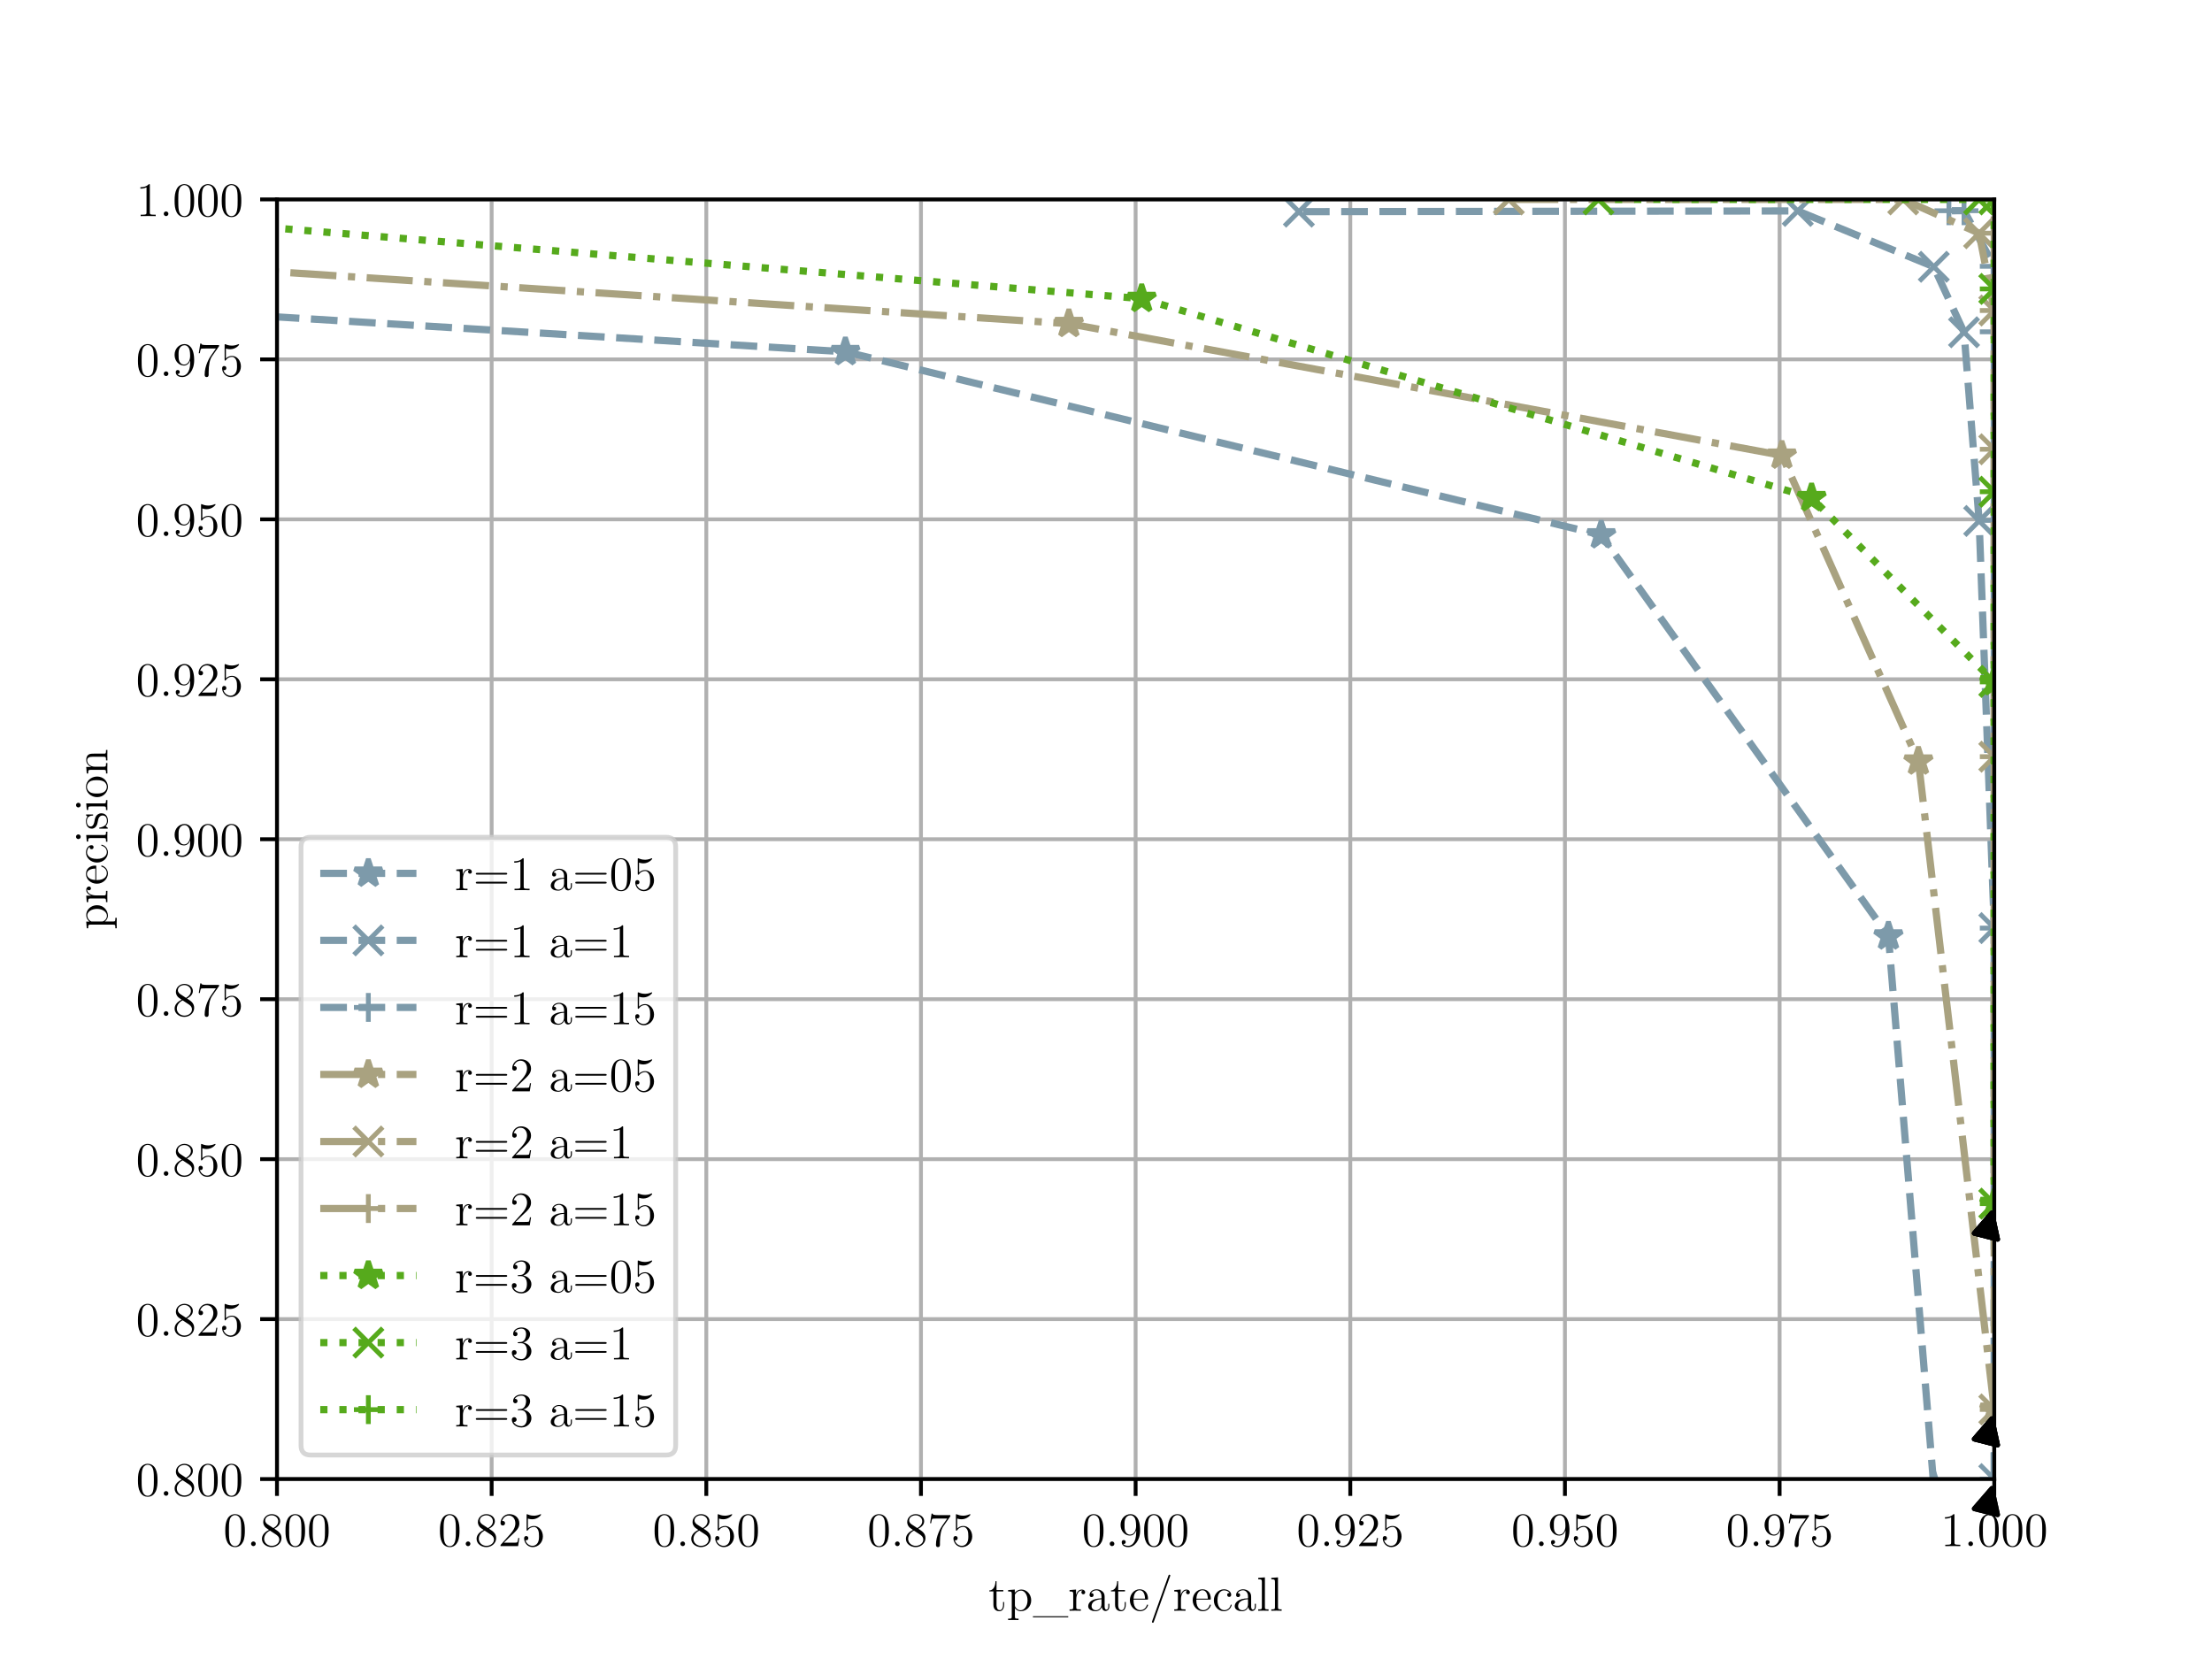 <?xml version="1.0" encoding="utf-8" standalone="no"?>
<!DOCTYPE svg PUBLIC "-//W3C//DTD SVG 1.1//EN"
  "http://www.w3.org/Graphics/SVG/1.1/DTD/svg11.dtd">
<!-- Created with matplotlib (http://matplotlib.org/) -->
<svg height="345pt" version="1.1" viewBox="0 0 460 345" width="460pt" xmlns="http://www.w3.org/2000/svg" xmlns:xlink="http://www.w3.org/1999/xlink">
 <defs>
  <style type="text/css">
*{stroke-linecap:butt;stroke-linejoin:round;}
  </style>
 </defs>
 <g id="figure_1">
  <g id="patch_1">
   <path d="M 0 345.6 
L 460.8 345.6 
L 460.8 0 
L 0 0 
z
" style="fill:#ffffff;"/>
  </g>
  <g id="axes_1">
   <g id="patch_2">
    <path d="M 57.6 307.584 
L 414.72 307.584 
L 414.72 41.472 
L 57.6 41.472 
z
" style="fill:#ffffff;"/>
   </g>
   <g id="matplotlib.axis_1">
    <g id="xtick_1">
     <g id="line2d_1">
      <path clip-path="url(#p159038404e)" d="M 57.6 307.584 
L 57.6 41.472 
" style="fill:none;stroke:#b0b0b0;stroke-linecap:square;stroke-width:0.8;"/>
     </g>
     <g id="line2d_2">
      <defs>
       <path d="M 0 0 
L 0 3.5 
" id="mb05eeef7b9" style="stroke:#000000;stroke-width:0.8;"/>
      </defs>
      <g>
       <use style="stroke:#000000;stroke-width:0.8;" x="57.6" xlink:href="#mb05eeef7b9" y="307.584"/>
      </g>
     </g>
     <g id="text_1">
      <!-- 0.800 -->
      <defs>
       <path d="M 44.797 32 
C 44.797 40.297 44.297 48.406 40.703 56 
C 36.594 64.297 29.406 66.5 24.5 66.5 
C 18.703 66.5 11.594 63.594 7.906 55.297 
C 5.094 49 4.094 42.797 4.094 32 
C 4.094 22.297 4.797 15 8.406 7.906 
C 12.297 0.297 19.203 -2.094 24.406 -2.094 
C 33.094 -2.094 38.094 3.094 41 8.906 
C 44.594 16.406 44.797 26.203 44.797 32 
z
M 37.203 33.203 
C 37.203 26.5 37.203 18.906 36.094 12.797 
C 34.203 1.797 27.906 -0.094 24.406 -0.094 
C 21.203 -0.094 14.703 1.703 12.797 12.594 
C 11.703 18.594 11.703 26.203 11.703 33.203 
C 11.703 41.406 11.703 48.797 13.297 54.703 
C 15 61.406 20.094 64.5 24.406 64.5 
C 28.203 64.5 34 62.203 35.906 53.594 
C 37.203 47.906 37.203 40 37.203 33.203 
z
" id="LMRoman12-Regular-30"/>
       <path d="M 18.406 4.906 
C 18.406 7.594 16.094 9.703 13.594 9.703 
C 10.703 9.703 8.703 7.406 8.703 4.906 
C 8.703 1.906 11.203 0 13.5 0 
C 16.203 0 18.406 2.094 18.406 4.906 
z
" id="LMRoman12-Regular-2e"/>
       <path d="M 44.797 16.594 
C 44.797 26.797 37.594 31.297 29.797 36.094 
C 34.797 38.797 42.094 43.406 42.094 51.797 
C 42.094 60.5 33.703 66.5 24.5 66.5 
C 14.594 66.5 6.797 59.203 6.797 50.094 
C 6.797 46.703 7.797 43.297 10.594 39.906 
C 11.703 38.594 11.797 38.5 18.797 33.594 
C 9.094 29.094 4.094 22.406 4.094 15.094 
C 4.094 4.5 14.203 -2.094 24.406 -2.094 
C 35.5 -2.094 44.797 6.094 44.797 16.594 
z
M 38 51.703 
C 38 45.594 33.594 40.703 27.797 37.5 
L 16.203 45.094 
C 14.906 46 10.906 48.594 10.906 53.5 
C 10.906 60 17.703 64.094 24.406 64.094 
C 31.594 64.094 38 58.906 38 51.703 
z
M 40.203 13.406 
C 40.203 5.797 32.5 0.594 24.5 0.594 
C 16 0.594 8.703 6.797 8.703 15.094 
C 8.703 22.906 14.406 29.203 20.906 32.203 
L 33 24.297 
C 35.594 22.594 40.203 19.5 40.203 13.406 
z
" id="LMRoman12-Regular-38"/>
      </defs>
      <g transform="translate(46.44 321.525)scale(0.1 -0.1)">
       <use xlink:href="#LMRoman12-Regular-30"/>
       <use x="49" xlink:href="#LMRoman12-Regular-2e"/>
       <use x="76.2" xlink:href="#LMRoman12-Regular-38"/>
       <use x="125.2" xlink:href="#LMRoman12-Regular-30"/>
       <use x="174.2" xlink:href="#LMRoman12-Regular-30"/>
      </g>
     </g>
    </g>
    <g id="xtick_2">
     <g id="line2d_3">
      <path clip-path="url(#p159038404e)" d="M 102.24 307.584 
L 102.24 41.472 
" style="fill:none;stroke:#b0b0b0;stroke-linecap:square;stroke-width:0.8;"/>
     </g>
     <g id="line2d_4">
      <g>
       <use style="stroke:#000000;stroke-width:0.8;" x="102.24" xlink:href="#mb05eeef7b9" y="307.584"/>
      </g>
     </g>
     <g id="text_2">
      <!-- 0.825 -->
      <defs>
       <path d="M 44 16.797 
L 41.797 16.797 
C 41.5 15.094 40.703 9.594 39.703 8 
C 39 7.094 33.297 7.094 30.297 7.094 
L 11.797 7.094 
C 14.5 9.406 20.594 15.797 23.203 18.203 
C 38.406 32.203 44 37.406 44 47.297 
C 44 58.797 34.906 66.5 23.297 66.5 
C 11.703 66.5 4.906 56.594 4.906 48 
C 4.906 42.906 9.297 42.906 9.594 42.906 
C 11.703 42.906 14.297 44.406 14.297 47.594 
C 14.297 50.406 12.406 52.297 9.594 52.297 
C 8.703 52.297 8.5 52.297 8.203 52.203 
C 10.094 59 15.5 63.594 22 63.594 
C 30.5 63.594 35.703 56.5 35.703 47.297 
C 35.703 38.797 30.797 31.406 25.094 25 
L 4.906 2.406 
L 4.906 0 
L 41.406 0 
z
" id="LMRoman12-Regular-32"/>
       <path d="M 44 20.094 
C 44 32 36 41.906 25.5 41.906 
C 19.797 41.906 15.406 39.406 12.797 36.594 
L 12.797 57.297 
C 17.094 55.906 20.594 55.797 21.703 55.797 
C 33 55.797 40.203 64.094 40.203 65.5 
C 40.203 65.906 40 66.406 39.406 66.406 
C 39.406 66.406 39 66.406 38.094 66 
C 32.5 63.594 27.703 63.297 25.094 63.297 
C 18.5 63.297 13.797 65.297 11.906 66.094 
C 11.203 66.406 10.906 66.406 10.906 66.406 
C 10.094 66.406 10.094 65.797 10.094 64.203 
L 10.094 34.5 
C 10.094 32.703 10.094 32.094 11.297 32.094 
C 11.797 32.094 11.906 32.203 12.906 33.406 
C 15.703 37.5 20.406 39.906 25.406 39.906 
C 30.703 39.906 33.297 35 34.094 33.297 
C 35.797 29.406 35.906 24.5 35.906 20.703 
C 35.906 16.906 35.906 11.203 33.094 6.703 
C 30.906 3.094 27 0.594 22.594 0.594 
C 16 0.594 9.5 5.094 7.703 12.406 
C 8.203 12.203 8.797 12.094 9.297 12.094 
C 11 12.094 13.703 13.094 13.703 16.5 
C 13.703 19.297 11.797 20.906 9.297 20.906 
C 7.5 20.906 4.906 20 4.906 16.094 
C 4.906 7.594 11.703 -2.094 22.797 -2.094 
C 34.094 -2.094 44 7.406 44 20.094 
z
" id="LMRoman12-Regular-35"/>
      </defs>
      <g transform="translate(91.08 321.525)scale(0.1 -0.1)">
       <use xlink:href="#LMRoman12-Regular-30"/>
       <use x="49" xlink:href="#LMRoman12-Regular-2e"/>
       <use x="76.2" xlink:href="#LMRoman12-Regular-38"/>
       <use x="125.2" xlink:href="#LMRoman12-Regular-32"/>
       <use x="174.2" xlink:href="#LMRoman12-Regular-35"/>
      </g>
     </g>
    </g>
    <g id="xtick_3">
     <g id="line2d_5">
      <path clip-path="url(#p159038404e)" d="M 146.88 307.584 
L 146.88 41.472 
" style="fill:none;stroke:#b0b0b0;stroke-linecap:square;stroke-width:0.8;"/>
     </g>
     <g id="line2d_6">
      <g>
       <use style="stroke:#000000;stroke-width:0.8;" x="146.88" xlink:href="#mb05eeef7b9" y="307.584"/>
      </g>
     </g>
     <g id="text_3">
      <!-- 0.850 -->
      <g transform="translate(135.72 321.525)scale(0.1 -0.1)">
       <use xlink:href="#LMRoman12-Regular-30"/>
       <use x="49" xlink:href="#LMRoman12-Regular-2e"/>
       <use x="76.2" xlink:href="#LMRoman12-Regular-38"/>
       <use x="125.2" xlink:href="#LMRoman12-Regular-35"/>
       <use x="174.2" xlink:href="#LMRoman12-Regular-30"/>
      </g>
     </g>
    </g>
    <g id="xtick_4">
     <g id="line2d_7">
      <path clip-path="url(#p159038404e)" d="M 191.52 307.584 
L 191.52 41.472 
" style="fill:none;stroke:#b0b0b0;stroke-linecap:square;stroke-width:0.8;"/>
     </g>
     <g id="line2d_8">
      <g>
       <use style="stroke:#000000;stroke-width:0.8;" x="191.52" xlink:href="#mb05eeef7b9" y="307.584"/>
      </g>
     </g>
     <g id="text_4">
      <!-- 0.875 -->
      <defs>
       <path d="M 47.5 62.094 
L 47.5 64.406 
L 23.406 64.406 
C 11.297 64.406 11.094 65.703 10.703 67.594 
L 8.5 67.594 
L 5.406 47.594 
L 7.594 47.594 
C 7.906 49.406 8.797 55.594 10.094 56.703 
C 10.906 57.297 18.406 57.297 19.797 57.297 
L 41 57.297 
L 30.406 42.094 
C 27.703 38.203 17.594 21.797 17.594 3 
C 17.594 1.906 17.594 -2.094 21.703 -2.094 
C 25.906 -2.094 25.906 1.797 25.906 3.094 
L 25.906 8.094 
C 25.906 23 28.297 34.594 33 41.297 
z
" id="LMRoman12-Regular-37"/>
      </defs>
      <g transform="translate(180.36 321.525)scale(0.1 -0.1)">
       <use xlink:href="#LMRoman12-Regular-30"/>
       <use x="49" xlink:href="#LMRoman12-Regular-2e"/>
       <use x="76.2" xlink:href="#LMRoman12-Regular-38"/>
       <use x="125.2" xlink:href="#LMRoman12-Regular-37"/>
       <use x="174.2" xlink:href="#LMRoman12-Regular-35"/>
      </g>
     </g>
    </g>
    <g id="xtick_5">
     <g id="line2d_9">
      <path clip-path="url(#p159038404e)" d="M 236.16 307.584 
L 236.16 41.472 
" style="fill:none;stroke:#b0b0b0;stroke-linecap:square;stroke-width:0.8;"/>
     </g>
     <g id="line2d_10">
      <g>
       <use style="stroke:#000000;stroke-width:0.8;" x="236.16" xlink:href="#mb05eeef7b9" y="307.584"/>
      </g>
     </g>
     <g id="text_5">
      <!-- 0.900 -->
      <defs>
       <path d="M 44.797 32.906 
C 44.797 59.797 33.594 66.5 24.797 66.5 
C 13.797 66.5 4.094 57.297 4.094 44.094 
C 4.094 30.906 13.406 21.906 23.406 21.906 
C 30.797 21.906 34.594 27.297 36.594 32.406 
L 36.594 29.094 
C 36.594 5.5 26.094 0.594 20.094 0.594 
C 17.703 0.594 12.406 0.906 9.906 4.406 
L 10.5 4.406 
C 11.203 4.203 14.797 4.797 14.797 8.5 
C 14.797 10.703 13.297 12.594 10.703 12.594 
C 8.094 12.594 6.5 10.906 6.5 8.297 
C 6.5 2.094 11.5 -2.094 20.203 -2.094 
C 32.703 -2.094 44.797 11.203 44.797 32.906 
z
M 36.406 41.906 
C 36.406 33.5 32.594 23.906 23.797 23.906 
C 17.5 23.906 14.797 29 13.906 30.906 
C 12.297 34.703 12.297 39.5 12.297 44 
C 12.297 49.594 12.297 54.406 14.906 58.5 
C 16.703 61.203 19.406 64.094 24.797 64.094 
C 30.5 64.094 33.406 59.094 34.406 56.797 
C 36.406 51.906 36.406 43.406 36.406 41.906 
z
" id="LMRoman12-Regular-39"/>
      </defs>
      <g transform="translate(225 321.525)scale(0.1 -0.1)">
       <use xlink:href="#LMRoman12-Regular-30"/>
       <use x="49" xlink:href="#LMRoman12-Regular-2e"/>
       <use x="76.2" xlink:href="#LMRoman12-Regular-39"/>
       <use x="125.2" xlink:href="#LMRoman12-Regular-30"/>
       <use x="174.2" xlink:href="#LMRoman12-Regular-30"/>
      </g>
     </g>
    </g>
    <g id="xtick_6">
     <g id="line2d_11">
      <path clip-path="url(#p159038404e)" d="M 280.8 307.584 
L 280.8 41.472 
" style="fill:none;stroke:#b0b0b0;stroke-linecap:square;stroke-width:0.8;"/>
     </g>
     <g id="line2d_12">
      <g>
       <use style="stroke:#000000;stroke-width:0.8;" x="280.8" xlink:href="#mb05eeef7b9" y="307.584"/>
      </g>
     </g>
     <g id="text_6">
      <!-- 0.925 -->
      <g transform="translate(269.64 321.525)scale(0.1 -0.1)">
       <use xlink:href="#LMRoman12-Regular-30"/>
       <use x="49" xlink:href="#LMRoman12-Regular-2e"/>
       <use x="76.2" xlink:href="#LMRoman12-Regular-39"/>
       <use x="125.2" xlink:href="#LMRoman12-Regular-32"/>
       <use x="174.2" xlink:href="#LMRoman12-Regular-35"/>
      </g>
     </g>
    </g>
    <g id="xtick_7">
     <g id="line2d_13">
      <path clip-path="url(#p159038404e)" d="M 325.44 307.584 
L 325.44 41.472 
" style="fill:none;stroke:#b0b0b0;stroke-linecap:square;stroke-width:0.8;"/>
     </g>
     <g id="line2d_14">
      <g>
       <use style="stroke:#000000;stroke-width:0.8;" x="325.44" xlink:href="#mb05eeef7b9" y="307.584"/>
      </g>
     </g>
     <g id="text_7">
      <!-- 0.950 -->
      <g transform="translate(314.28 321.525)scale(0.1 -0.1)">
       <use xlink:href="#LMRoman12-Regular-30"/>
       <use x="49" xlink:href="#LMRoman12-Regular-2e"/>
       <use x="76.2" xlink:href="#LMRoman12-Regular-39"/>
       <use x="125.2" xlink:href="#LMRoman12-Regular-35"/>
       <use x="174.2" xlink:href="#LMRoman12-Regular-30"/>
      </g>
     </g>
    </g>
    <g id="xtick_8">
     <g id="line2d_15">
      <path clip-path="url(#p159038404e)" d="M 370.08 307.584 
L 370.08 41.472 
" style="fill:none;stroke:#b0b0b0;stroke-linecap:square;stroke-width:0.8;"/>
     </g>
     <g id="line2d_16">
      <g>
       <use style="stroke:#000000;stroke-width:0.8;" x="370.08" xlink:href="#mb05eeef7b9" y="307.584"/>
      </g>
     </g>
     <g id="text_8">
      <!-- 0.975 -->
      <g transform="translate(358.92 321.525)scale(0.1 -0.1)">
       <use xlink:href="#LMRoman12-Regular-30"/>
       <use x="49" xlink:href="#LMRoman12-Regular-2e"/>
       <use x="76.2" xlink:href="#LMRoman12-Regular-39"/>
       <use x="125.2" xlink:href="#LMRoman12-Regular-37"/>
       <use x="174.2" xlink:href="#LMRoman12-Regular-35"/>
      </g>
     </g>
    </g>
    <g id="xtick_9">
     <g id="line2d_17">
      <path clip-path="url(#p159038404e)" d="M 414.72 307.584 
L 414.72 41.472 
" style="fill:none;stroke:#b0b0b0;stroke-linecap:square;stroke-width:0.8;"/>
     </g>
     <g id="line2d_18">
      <g>
       <use style="stroke:#000000;stroke-width:0.8;" x="414.72" xlink:href="#mb05eeef7b9" y="307.584"/>
      </g>
     </g>
     <g id="text_9">
      <!-- 1.000 -->
      <defs>
       <path d="M 41 0 
L 41 2.906 
L 37.906 2.906 
C 29.094 2.906 28.797 4.094 28.797 7.703 
L 28.797 64.094 
C 28.797 66.406 28.797 66.5 26.797 66.5 
C 24.406 63.797 19.406 60.094 9.094 60.094 
L 9.094 57.203 
C 11.406 57.203 16.406 57.203 21.906 59.797 
L 21.906 7.703 
C 21.906 4.094 21.594 2.906 12.797 2.906 
L 9.703 2.906 
L 9.703 0 
C 12.406 0.203 22.094 0.203 25.406 0.203 
C 28.703 0.203 38.297 0.203 41 0 
z
" id="LMRoman12-Regular-31"/>
      </defs>
      <g transform="translate(403.56 321.525)scale(0.1 -0.1)">
       <use xlink:href="#LMRoman12-Regular-31"/>
       <use x="49" xlink:href="#LMRoman12-Regular-2e"/>
       <use x="76.2" xlink:href="#LMRoman12-Regular-30"/>
       <use x="125.2" xlink:href="#LMRoman12-Regular-30"/>
       <use x="174.2" xlink:href="#LMRoman12-Regular-30"/>
      </g>
     </g>
    </g>
    <g id="text_10">
     <!-- tp_rate/recall -->
     <defs>
      <path d="M 32.594 12.406 
L 32.594 18.094 
L 30.406 18.094 
L 30.406 12.594 
C 30.406 5.406 27.5 1.203 23.594 1.203 
C 16.797 1.203 16.797 10.5 16.797 12.203 
L 16.797 40.203 
L 30.906 40.203 
L 30.906 43.094 
L 16.797 43.094 
L 16.797 61.5 
L 14.594 61.5 
C 14.5 52.094 10.906 42.5 1.797 42.203 
L 1.797 40.203 
L 10.297 40.203 
L 10.297 12.406 
C 10.297 1.297 17.703 -1 23 -1 
C 29.297 -1 32.594 5.203 32.594 12.406 
z
" id="LMRoman12-Regular-74"/>
      <path d="M 50.797 21.594 
C 50.797 34.297 41.406 44.094 30.5 44.094 
C 21.703 44.094 17 37.797 16.703 37.406 
L 16.703 44.094 
L 2.797 43 
L 2.797 40.094 
C 9.797 40.094 10.406 39.406 10.406 35 
L 10.406 -12 
C 10.406 -16.5 9.297 -16.5 2.797 -16.5 
L 2.797 -19.406 
C 5.406 -19.203 10.797 -19.203 13.594 -19.203 
C 16.5 -19.203 21.906 -19.203 24.5 -19.406 
L 24.5 -16.5 
C 18.094 -16.5 16.906 -16.5 16.906 -12 
L 16.906 5.406 
C 18.703 2.906 22.797 -1 29.203 -1 
C 40.703 -1 50.797 8.703 50.797 21.594 
z
M 43.203 21.594 
C 43.203 9.703 36.406 1 28.703 1 
C 25.594 1 22.703 2.297 20.703 4.203 
C 18.406 6.5 16.906 8.5 16.906 11.297 
L 16.906 31.906 
C 16.906 33.797 16.906 33.906 18 35.5 
C 21 40 25.906 41.906 29.703 41.906 
C 37.203 41.906 43.203 32.797 43.203 21.594 
z
" id="LMRoman12-Regular-70"/>
      <path d="M 73.406 -13.594 
L 73.406 -11.406 
L 0 -11.406 
L 0 -13.594 
z
" id="LMRoman12-Regular-5f"/>
      <path d="M 35.297 38.297 
C 35.297 41.297 32.594 44.094 28.297 44.094 
C 19.797 44.094 16.906 34.906 16.297 33 
L 16.203 33 
L 16.203 44.094 
L 2.797 43 
L 2.797 40.094 
C 9.594 40.094 10.406 39.406 10.406 34.5 
L 10.406 7.406 
C 10.406 2.906 9.297 2.906 2.797 2.906 
L 2.797 0 
C 5.594 0.203 11.094 0.203 14.094 0.203 
C 16.797 0.203 23.906 0.203 26.203 0 
L 26.203 2.906 
L 24.203 2.906 
C 16.906 2.906 16.703 4 16.703 7.594 
L 16.703 23.297 
C 16.703 33 20.703 42.094 28.406 42.094 
C 29.203 42.094 29.406 42.094 29.797 42 
C 29 41.594 27.406 41 27.406 38.297 
C 27.406 35.406 29.703 34.297 31.297 34.297 
C 33.297 34.297 35.297 35.594 35.297 38.297 
z
" id="LMRoman12-Regular-72"/>
      <path d="M 47.406 8.906 
L 47.406 14.5 
L 45.203 14.5 
L 45.203 8.906 
C 45.203 3.203 42.797 2.406 41.406 2.406 
C 37.594 2.406 37.594 7.703 37.594 9.203 
L 37.594 26.703 
C 37.594 32.094 37.594 36.094 33.203 40 
C 29.703 43.203 25.203 44.594 20.797 44.594 
C 12.594 44.594 6.297 39.203 6.297 32.703 
C 6.297 29.797 8.203 28.406 10.5 28.406 
C 12.906 28.406 14.594 30.094 14.594 32.5 
C 14.594 36.594 11 36.594 9.5 36.594 
C 11.797 40.797 16.594 42.594 20.594 42.594 
C 25.203 42.594 31.094 38.797 31.094 29.797 
L 31.094 25.797 
C 11 25.5 3.406 17.094 3.406 9.406 
C 3.406 1.5 12.594 -1 18.703 -1 
C 25.297 -1 29.797 3 31.703 7.797 
C 32.094 3.094 35.203 -0.5 39.5 -0.5 
C 41.594 -0.5 47.406 0.906 47.406 8.906 
z
M 31.094 14.094 
C 31.094 4.297 23.797 1 19.5 1 
C 14.594 1 10.5 4.594 10.5 9.406 
C 10.5 22.594 27.5 23.797 31.094 24 
z
" id="LMRoman12-Regular-61"/>
      <path d="M 40.703 11.906 
C 40.703 12.5 40.203 12.906 39.594 12.906 
C 38.797 12.906 38.594 12.406 38.406 11.906 
C 35.797 3.5 29.094 1.203 24.906 1.203 
C 20.703 1.203 10.594 4 10.594 21.297 
L 10.594 23.203 
L 38.297 23.203 
C 40.5 23.203 40.703 23.203 40.703 25.094 
C 40.703 35.203 35.297 44.594 23.203 44.594 
C 11.797 44.594 3 34.297 3 21.906 
C 3 8.703 13.203 -1 24.297 -1 
C 36.203 -1 40.703 9.797 40.703 11.906 
z
M 34.5 25.094 
L 10.703 25.094 
C 11.5 40.797 20.297 42.594 23.094 42.594 
C 33.797 42.594 34.406 28.5 34.5 25.094 
z
" id="LMRoman12-Regular-65"/>
      <path d="M 43.5 73.094 
C 43.5 74.406 42.5 75 41.703 75 
C 40.406 75 40.094 74.094 39.594 72.797 
L 5.906 -21.406 
C 5.406 -22.703 5.406 -23.094 5.406 -23.094 
C 5.406 -24.203 6.203 -25 7.297 -25 
C 8.594 -25 8.906 -24 9.297 -22.906 
L 43 71.406 
C 43.5 72.703 43.5 73.094 43.5 73.094 
z
" id="LMRoman12-Regular-2f"/>
      <path d="M 40.594 11.906 
C 40.594 12.797 39.906 12.797 39.594 12.797 
C 38.703 12.797 38.594 12.5 38.297 11.297 
C 36.094 4.203 30.703 1.203 25.297 1.203 
C 19.203 1.203 11.094 6.5 11.094 21.703 
C 11.094 38.297 19.594 42.406 24.594 42.406 
C 28.406 42.406 33.906 40.906 36.203 37 
C 35 37 31.297 37 31.297 32.906 
C 31.297 30.5 33 28.797 35.406 28.797 
C 37.703 28.797 39.594 30.203 39.594 33.094 
C 39.594 39.797 32.594 44.594 24.5 44.594 
C 12.797 44.594 3.5 34.203 3.5 21.594 
C 3.5 8.797 13.094 -1 24.406 -1 
C 37.594 -1 40.594 11 40.594 11.906 
z
" id="LMRoman12-Regular-63"/>
      <path d="M 24.797 0 
L 24.797 2.906 
C 18.406 2.906 17.203 2.906 17.203 7.406 
L 17.203 69.406 
L 3.297 68.297 
L 3.297 65.406 
C 10.094 65.406 10.906 64.703 10.906 59.797 
L 10.906 7.406 
C 10.906 2.906 9.797 2.906 3.297 2.906 
L 3.297 0 
C 6.094 0.203 11 0.203 14 0.203 
C 17 0.203 22 0.203 24.797 0 
z
" id="LMRoman12-Regular-6c"/>
     </defs>
     <g transform="translate(205.555 334.965)scale(0.1 -0.1)">
      <use xlink:href="#LMRoman12-Regular-74"/>
      <use x="38.1" xlink:href="#LMRoman12-Regular-70"/>
      <use x="92.5" xlink:href="#LMRoman12-Regular-5f"/>
      <use x="165.9" xlink:href="#LMRoman12-Regular-72"/>
      <use x="204" xlink:href="#LMRoman12-Regular-61"/>
      <use x="253" xlink:href="#LMRoman12-Regular-74"/>
      <use x="291.1" xlink:href="#LMRoman12-Regular-65"/>
      <use x="334.6" xlink:href="#LMRoman12-Regular-2f"/>
      <use x="383.6" xlink:href="#LMRoman12-Regular-72"/>
      <use x="421.7" xlink:href="#LMRoman12-Regular-65"/>
      <use x="465.2" xlink:href="#LMRoman12-Regular-63"/>
      <use x="508.7" xlink:href="#LMRoman12-Regular-61"/>
      <use x="557.7" xlink:href="#LMRoman12-Regular-6c"/>
      <use x="584.9" xlink:href="#LMRoman12-Regular-6c"/>
     </g>
    </g>
   </g>
   <g id="matplotlib.axis_2">
    <g id="ytick_1">
     <g id="line2d_19">
      <path clip-path="url(#p159038404e)" d="M 57.6 307.584 
L 414.72 307.584 
" style="fill:none;stroke:#b0b0b0;stroke-linecap:square;stroke-width:0.8;"/>
     </g>
     <g id="line2d_20">
      <defs>
       <path d="M 0 0 
L -3.5 0 
" id="m90311b05df" style="stroke:#000000;stroke-width:0.8;"/>
      </defs>
      <g>
       <use style="stroke:#000000;stroke-width:0.8;" x="57.6" xlink:href="#m90311b05df" y="307.584"/>
      </g>
     </g>
     <g id="text_11">
      <!-- 0.800 -->
      <g transform="translate(28.28 311.054)scale(0.1 -0.1)">
       <use xlink:href="#LMRoman12-Regular-30"/>
       <use x="49" xlink:href="#LMRoman12-Regular-2e"/>
       <use x="76.2" xlink:href="#LMRoman12-Regular-38"/>
       <use x="125.2" xlink:href="#LMRoman12-Regular-30"/>
       <use x="174.2" xlink:href="#LMRoman12-Regular-30"/>
      </g>
     </g>
    </g>
    <g id="ytick_2">
     <g id="line2d_21">
      <path clip-path="url(#p159038404e)" d="M 57.6 274.32 
L 414.72 274.32 
" style="fill:none;stroke:#b0b0b0;stroke-linecap:square;stroke-width:0.8;"/>
     </g>
     <g id="line2d_22">
      <g>
       <use style="stroke:#000000;stroke-width:0.8;" x="57.6" xlink:href="#m90311b05df" y="274.32"/>
      </g>
     </g>
     <g id="text_12">
      <!-- 0.825 -->
      <g transform="translate(28.28 277.79)scale(0.1 -0.1)">
       <use xlink:href="#LMRoman12-Regular-30"/>
       <use x="49" xlink:href="#LMRoman12-Regular-2e"/>
       <use x="76.2" xlink:href="#LMRoman12-Regular-38"/>
       <use x="125.2" xlink:href="#LMRoman12-Regular-32"/>
       <use x="174.2" xlink:href="#LMRoman12-Regular-35"/>
      </g>
     </g>
    </g>
    <g id="ytick_3">
     <g id="line2d_23">
      <path clip-path="url(#p159038404e)" d="M 57.6 241.056 
L 414.72 241.056 
" style="fill:none;stroke:#b0b0b0;stroke-linecap:square;stroke-width:0.8;"/>
     </g>
     <g id="line2d_24">
      <g>
       <use style="stroke:#000000;stroke-width:0.8;" x="57.6" xlink:href="#m90311b05df" y="241.056"/>
      </g>
     </g>
     <g id="text_13">
      <!-- 0.850 -->
      <g transform="translate(28.28 244.526)scale(0.1 -0.1)">
       <use xlink:href="#LMRoman12-Regular-30"/>
       <use x="49" xlink:href="#LMRoman12-Regular-2e"/>
       <use x="76.2" xlink:href="#LMRoman12-Regular-38"/>
       <use x="125.2" xlink:href="#LMRoman12-Regular-35"/>
       <use x="174.2" xlink:href="#LMRoman12-Regular-30"/>
      </g>
     </g>
    </g>
    <g id="ytick_4">
     <g id="line2d_25">
      <path clip-path="url(#p159038404e)" d="M 57.6 207.792 
L 414.72 207.792 
" style="fill:none;stroke:#b0b0b0;stroke-linecap:square;stroke-width:0.8;"/>
     </g>
     <g id="line2d_26">
      <g>
       <use style="stroke:#000000;stroke-width:0.8;" x="57.6" xlink:href="#m90311b05df" y="207.792"/>
      </g>
     </g>
     <g id="text_14">
      <!-- 0.875 -->
      <g transform="translate(28.28 211.262)scale(0.1 -0.1)">
       <use xlink:href="#LMRoman12-Regular-30"/>
       <use x="49" xlink:href="#LMRoman12-Regular-2e"/>
       <use x="76.2" xlink:href="#LMRoman12-Regular-38"/>
       <use x="125.2" xlink:href="#LMRoman12-Regular-37"/>
       <use x="174.2" xlink:href="#LMRoman12-Regular-35"/>
      </g>
     </g>
    </g>
    <g id="ytick_5">
     <g id="line2d_27">
      <path clip-path="url(#p159038404e)" d="M 57.6 174.528 
L 414.72 174.528 
" style="fill:none;stroke:#b0b0b0;stroke-linecap:square;stroke-width:0.8;"/>
     </g>
     <g id="line2d_28">
      <g>
       <use style="stroke:#000000;stroke-width:0.8;" x="57.6" xlink:href="#m90311b05df" y="174.528"/>
      </g>
     </g>
     <g id="text_15">
      <!-- 0.900 -->
      <g transform="translate(28.28 177.998)scale(0.1 -0.1)">
       <use xlink:href="#LMRoman12-Regular-30"/>
       <use x="49" xlink:href="#LMRoman12-Regular-2e"/>
       <use x="76.2" xlink:href="#LMRoman12-Regular-39"/>
       <use x="125.2" xlink:href="#LMRoman12-Regular-30"/>
       <use x="174.2" xlink:href="#LMRoman12-Regular-30"/>
      </g>
     </g>
    </g>
    <g id="ytick_6">
     <g id="line2d_29">
      <path clip-path="url(#p159038404e)" d="M 57.6 141.264 
L 414.72 141.264 
" style="fill:none;stroke:#b0b0b0;stroke-linecap:square;stroke-width:0.8;"/>
     </g>
     <g id="line2d_30">
      <g>
       <use style="stroke:#000000;stroke-width:0.8;" x="57.6" xlink:href="#m90311b05df" y="141.264"/>
      </g>
     </g>
     <g id="text_16">
      <!-- 0.925 -->
      <g transform="translate(28.28 144.734)scale(0.1 -0.1)">
       <use xlink:href="#LMRoman12-Regular-30"/>
       <use x="49" xlink:href="#LMRoman12-Regular-2e"/>
       <use x="76.2" xlink:href="#LMRoman12-Regular-39"/>
       <use x="125.2" xlink:href="#LMRoman12-Regular-32"/>
       <use x="174.2" xlink:href="#LMRoman12-Regular-35"/>
      </g>
     </g>
    </g>
    <g id="ytick_7">
     <g id="line2d_31">
      <path clip-path="url(#p159038404e)" d="M 57.6 108 
L 414.72 108 
" style="fill:none;stroke:#b0b0b0;stroke-linecap:square;stroke-width:0.8;"/>
     </g>
     <g id="line2d_32">
      <g>
       <use style="stroke:#000000;stroke-width:0.8;" x="57.6" xlink:href="#m90311b05df" y="108"/>
      </g>
     </g>
     <g id="text_17">
      <!-- 0.950 -->
      <g transform="translate(28.28 111.47)scale(0.1 -0.1)">
       <use xlink:href="#LMRoman12-Regular-30"/>
       <use x="49" xlink:href="#LMRoman12-Regular-2e"/>
       <use x="76.2" xlink:href="#LMRoman12-Regular-39"/>
       <use x="125.2" xlink:href="#LMRoman12-Regular-35"/>
       <use x="174.2" xlink:href="#LMRoman12-Regular-30"/>
      </g>
     </g>
    </g>
    <g id="ytick_8">
     <g id="line2d_33">
      <path clip-path="url(#p159038404e)" d="M 57.6 74.736 
L 414.72 74.736 
" style="fill:none;stroke:#b0b0b0;stroke-linecap:square;stroke-width:0.8;"/>
     </g>
     <g id="line2d_34">
      <g>
       <use style="stroke:#000000;stroke-width:0.8;" x="57.6" xlink:href="#m90311b05df" y="74.736"/>
      </g>
     </g>
     <g id="text_18">
      <!-- 0.975 -->
      <g transform="translate(28.28 78.206)scale(0.1 -0.1)">
       <use xlink:href="#LMRoman12-Regular-30"/>
       <use x="49" xlink:href="#LMRoman12-Regular-2e"/>
       <use x="76.2" xlink:href="#LMRoman12-Regular-39"/>
       <use x="125.2" xlink:href="#LMRoman12-Regular-37"/>
       <use x="174.2" xlink:href="#LMRoman12-Regular-35"/>
      </g>
     </g>
    </g>
    <g id="ytick_9">
     <g id="line2d_35">
      <path clip-path="url(#p159038404e)" d="M 57.6 41.472 
L 414.72 41.472 
" style="fill:none;stroke:#b0b0b0;stroke-linecap:square;stroke-width:0.8;"/>
     </g>
     <g id="line2d_36">
      <g>
       <use style="stroke:#000000;stroke-width:0.8;" x="57.6" xlink:href="#m90311b05df" y="41.472"/>
      </g>
     </g>
     <g id="text_19">
      <!-- 1.000 -->
      <g transform="translate(28.28 44.942)scale(0.1 -0.1)">
       <use xlink:href="#LMRoman12-Regular-31"/>
       <use x="49" xlink:href="#LMRoman12-Regular-2e"/>
       <use x="76.2" xlink:href="#LMRoman12-Regular-30"/>
       <use x="125.2" xlink:href="#LMRoman12-Regular-30"/>
       <use x="174.2" xlink:href="#LMRoman12-Regular-30"/>
      </g>
     </g>
    </g>
    <g id="text_20">
     <!-- precision -->
     <defs>
      <path d="M 24.094 0 
L 24.094 2.906 
C 17.594 2.906 17.203 3.406 17.203 7.297 
L 17.203 44.094 
L 3.594 43 
L 3.594 40.094 
C 10 40.094 10.906 39.5 10.906 34.594 
L 10.906 7.406 
C 10.906 2.906 9.797 2.906 3.297 2.906 
L 3.297 0 
C 6.094 0.203 10.906 0.203 13.797 0.203 
C 14.906 0.203 20.703 0.203 24.094 0 
z
M 18.5 60.406 
C 18.5 63.406 16.094 65.297 13.703 65.297 
C 10.906 65.297 8.797 63.094 8.797 60.406 
C 8.797 57.797 11 55.594 13.594 55.594 
C 16.594 55.594 18.5 58 18.5 60.406 
z
" id="LMRoman12-Regular-69"/>
      <path d="M 35.203 12.703 
C 35.203 18.094 31.906 21.297 31 22.203 
C 27.406 25.297 24.703 25.906 18.094 27.094 
C 15.094 27.703 7.797 29.094 7.797 35.094 
C 7.797 38.203 9.906 42.797 18.906 42.797 
C 29.797 42.797 30.406 33.5 30.594 30.406 
C 30.703 29.594 31.406 29.594 31.703 29.594 
C 32.797 29.594 32.797 30.094 32.797 31.906 
L 32.797 42.297 
C 32.797 44.094 32.797 44.594 31.797 44.594 
C 31 44.594 29.094 42.406 28.406 41.5 
C 25.297 44 22.203 44.594 19 44.594 
C 6.906 44.594 3.297 38 3.297 32.5 
C 3.297 31.406 3.297 27.906 7.094 24.406 
C 10.297 21.594 13.703 20.906 18.297 20 
C 23.797 18.906 25.094 18.594 27.594 16.594 
C 29.406 15.094 30.703 12.906 30.703 10.094 
C 30.703 5.797 28.203 1 19.406 1 
C 12.797 1 8 4.797 5.797 14.797 
C 5.406 16.594 5.297 16.797 5.297 16.797 
C 5.094 17.203 4.703 17.203 4.406 17.203 
C 3.297 17.203 3.297 16.703 3.297 14.906 
L 3.297 1.297 
C 3.297 -0.5 3.297 -1 4.297 -1 
C 4.797 -1 4.906 -0.906 6.594 1.203 
C 7.094 1.906 7.094 2.094 8.594 3.703 
C 12.406 -1 17.797 -1 19.5 -1 
C 30 -1 35.203 4.797 35.203 12.703 
z
" id="LMRoman12-Regular-73"/>
      <path d="M 45.906 21.406 
C 45.906 34.297 36.094 44.594 24.5 44.594 
C 12.5 44.594 3 34 3 21.406 
C 3 8.594 13 -1 24.406 -1 
C 36.203 -1 45.906 8.797 45.906 21.406 
z
M 38.297 22.297 
C 38.297 18.797 38.297 12.594 35.703 7.906 
C 32.906 3.094 28.297 1.203 24.5 1.203 
C 20.797 1.203 16.297 2.797 13.406 7.703 
C 10.703 12.203 10.594 18.094 10.594 22.297 
C 10.594 26.094 10.594 32.203 13.703 36.703 
C 16.5 41 20.906 42.594 24.406 42.594 
C 28.297 42.594 32.5 40.797 35.203 36.906 
C 38.297 32.297 38.297 26 38.297 22.297 
z
" id="LMRoman12-Regular-6f"/>
      <path d="M 52.094 0 
L 52.094 2.906 
C 47.094 2.906 44.594 2.906 44.5 5.906 
L 44.5 24.297 
C 44.5 33.594 44.5 36.406 42.203 39.594 
C 39.297 43.5 34.594 44.094 31.203 44.094 
C 21.5 44.094 17.703 35.797 16.906 33.797 
L 16.797 33.797 
L 16.797 44.094 
L 3.203 43 
L 3.203 40.094 
C 10 40.094 10.797 39.406 10.797 34.5 
L 10.797 7.406 
C 10.797 2.906 9.703 2.906 3.203 2.906 
L 3.203 0 
C 5.797 0.203 11.203 0.203 14 0.203 
C 16.906 0.203 22.297 0.203 24.906 0 
L 24.906 2.906 
C 18.5 2.906 17.297 2.906 17.297 7.406 
L 17.297 26 
C 17.297 36.5 24.203 42.094 30.406 42.094 
C 36.594 42.094 38 37 38 30.906 
L 38 7.406 
C 38 2.906 36.906 2.906 30.406 2.906 
L 30.406 0 
C 33 0.203 38.406 0.203 41.203 0.203 
C 44.094 0.203 49.5 0.203 52.094 0 
z
" id="LMRoman12-Regular-6e"/>
     </defs>
     <g transform="translate(22.339 193.323)rotate(-90)scale(0.1 -0.1)">
      <use xlink:href="#LMRoman12-Regular-70"/>
      <use x="54.4" xlink:href="#LMRoman12-Regular-72"/>
      <use x="92.5" xlink:href="#LMRoman12-Regular-65"/>
      <use x="136" xlink:href="#LMRoman12-Regular-63"/>
      <use x="179.5" xlink:href="#LMRoman12-Regular-69"/>
      <use x="206.7" xlink:href="#LMRoman12-Regular-73"/>
      <use x="245.3" xlink:href="#LMRoman12-Regular-69"/>
      <use x="272.5" xlink:href="#LMRoman12-Regular-6f"/>
      <use x="321.5" xlink:href="#LMRoman12-Regular-6e"/>
     </g>
    </g>
   </g>
   <g id="line2d_37">
    <path clip-path="url(#p159038404e)" d="M 402.145 309.092 
L 392.714 194.675 
L 332.985 111.257 
L 175.802 73.152 
L -1 62.306 
" style="fill:none;stroke:#7d9aaa;stroke-dasharray:5.55,2.4;stroke-dashoffset:0;stroke-width:1.5;"/>
    <defs>
     <path d="M 0 -3 
L -0.674 -0.927 
L -2.853 -0.927 
L -1.09 0.354 
L -1.763 2.427 
L -0 1.146 
L 1.763 2.427 
L 1.09 0.354 
L 2.853 -0.927 
L 0.674 -0.927 
z
" id="m452a9f413e" style="stroke:#7d9aaa;stroke-linejoin:bevel;"/>
    </defs>
    <g clip-path="url(#p159038404e)">
     <use style="fill:#7d9aaa;stroke:#7d9aaa;stroke-linejoin:bevel;" x="402.145" xlink:href="#m452a9f413e" y="309.092"/>
     <use style="fill:#7d9aaa;stroke:#7d9aaa;stroke-linejoin:bevel;" x="392.714" xlink:href="#m452a9f413e" y="194.675"/>
     <use style="fill:#7d9aaa;stroke:#7d9aaa;stroke-linejoin:bevel;" x="332.985" xlink:href="#m452a9f413e" y="111.257"/>
     <use style="fill:#7d9aaa;stroke:#7d9aaa;stroke-linejoin:bevel;" x="175.802" xlink:href="#m452a9f413e" y="73.152"/>
     <use style="fill:#7d9aaa;stroke:#7d9aaa;stroke-linejoin:bevel;" x="-1" xlink:href="#m452a9f413e" y="62.306"/>
    </g>
   </g>
   <g id="line2d_38">
    <path clip-path="url(#p159038404e)" d="M 414.72 307.584 
L 414.72 193.002 
L 411.576 108.334 
L 408.433 69.096 
L 402.145 55.478 
L 373.852 43.865 
L 270.112 44.016 
" style="fill:none;stroke:#7d9aaa;stroke-dasharray:5.55,2.4;stroke-dashoffset:0;stroke-width:1.5;"/>
    <defs>
     <path d="M -3 3 
L 3 -3 
M -3 -3 
L 3 3 
" id="ma51f70a288" style="stroke:#7d9aaa;"/>
    </defs>
    <g clip-path="url(#p159038404e)">
     <use style="fill:#7d9aaa;stroke:#7d9aaa;" x="414.72" xlink:href="#ma51f70a288" y="307.584"/>
     <use style="fill:#7d9aaa;stroke:#7d9aaa;" x="414.72" xlink:href="#ma51f70a288" y="193.002"/>
     <use style="fill:#7d9aaa;stroke:#7d9aaa;" x="411.576" xlink:href="#ma51f70a288" y="108.334"/>
     <use style="fill:#7d9aaa;stroke:#7d9aaa;" x="408.433" xlink:href="#ma51f70a288" y="69.096"/>
     <use style="fill:#7d9aaa;stroke:#7d9aaa;" x="402.145" xlink:href="#ma51f70a288" y="55.478"/>
     <use style="fill:#7d9aaa;stroke:#7d9aaa;" x="373.852" xlink:href="#ma51f70a288" y="43.865"/>
     <use style="fill:#7d9aaa;stroke:#7d9aaa;" x="270.112" xlink:href="#ma51f70a288" y="44.016"/>
    </g>
   </g>
   <g id="line2d_39">
    <path clip-path="url(#p159038404e)" d="M 414.72 307.584 
L 414.72 193.002 
L 414.72 108.223 
L 414.72 69.001 
L 414.72 55.38 
L 408.433 43.819 
L 405.289 43.823 
" style="fill:none;stroke:#7d9aaa;stroke-dasharray:5.55,2.4;stroke-dashoffset:0;stroke-width:1.5;"/>
    <defs>
     <path d="M -3 0 
L 3 0 
M 0 3 
L 0 -3 
" id="m8dd1ca0671" style="stroke:#7d9aaa;"/>
    </defs>
    <g clip-path="url(#p159038404e)">
     <use style="fill:#7d9aaa;stroke:#7d9aaa;" x="414.72" xlink:href="#m8dd1ca0671" y="307.584"/>
     <use style="fill:#7d9aaa;stroke:#7d9aaa;" x="414.72" xlink:href="#m8dd1ca0671" y="193.002"/>
     <use style="fill:#7d9aaa;stroke:#7d9aaa;" x="414.72" xlink:href="#m8dd1ca0671" y="108.223"/>
     <use style="fill:#7d9aaa;stroke:#7d9aaa;" x="414.72" xlink:href="#m8dd1ca0671" y="69.001"/>
     <use style="fill:#7d9aaa;stroke:#7d9aaa;" x="414.72" xlink:href="#m8dd1ca0671" y="55.38"/>
     <use style="fill:#7d9aaa;stroke:#7d9aaa;" x="408.433" xlink:href="#m8dd1ca0671" y="43.819"/>
     <use style="fill:#7d9aaa;stroke:#7d9aaa;" x="405.289" xlink:href="#m8dd1ca0671" y="43.823"/>
    </g>
   </g>
   <g id="line2d_40">
    <path clip-path="url(#p159038404e)" d="M 414.72 293.097 
L 398.946 158.302 
L 370.553 94.694 
L 222.279 67.308 
L -1 52.702 
" style="fill:none;stroke:#a9a280;stroke-dasharray:9.6,2.4,1.5,2.4;stroke-dashoffset:0;stroke-width:1.5;"/>
    <defs>
     <path d="M 0 -3 
L -0.674 -0.927 
L -2.853 -0.927 
L -1.09 0.354 
L -1.763 2.427 
L -0 1.146 
L 1.763 2.427 
L 1.09 0.354 
L 2.853 -0.927 
L 0.674 -0.927 
z
" id="me90fa2472c" style="stroke:#a9a280;stroke-linejoin:bevel;"/>
    </defs>
    <g clip-path="url(#p159038404e)">
     <use style="fill:#a9a280;stroke:#a9a280;stroke-linejoin:bevel;" x="414.72" xlink:href="#me90fa2472c" y="293.097"/>
     <use style="fill:#a9a280;stroke:#a9a280;stroke-linejoin:bevel;" x="398.946" xlink:href="#me90fa2472c" y="158.302"/>
     <use style="fill:#a9a280;stroke:#a9a280;stroke-linejoin:bevel;" x="370.553" xlink:href="#me90fa2472c" y="94.694"/>
     <use style="fill:#a9a280;stroke:#a9a280;stroke-linejoin:bevel;" x="222.279" xlink:href="#me90fa2472c" y="67.308"/>
     <use style="fill:#a9a280;stroke:#a9a280;stroke-linejoin:bevel;" x="-1" xlink:href="#me90fa2472c" y="52.702"/>
    </g>
   </g>
   <g id="line2d_41">
    <path clip-path="url(#p159038404e)" d="M 414.72 293.097 
L 414.72 157.359 
L 414.72 93.429 
L 414.72 64.572 
L 411.565 48.5 
L 395.791 41.472 
L 313.767 41.472 
" style="fill:none;stroke:#a9a280;stroke-dasharray:9.6,2.4,1.5,2.4;stroke-dashoffset:0;stroke-width:1.5;"/>
    <defs>
     <path d="M -3 3 
L 3 -3 
M -3 -3 
L 3 3 
" id="m31723ccf1a" style="stroke:#a9a280;"/>
    </defs>
    <g clip-path="url(#p159038404e)">
     <use style="fill:#a9a280;stroke:#a9a280;" x="414.72" xlink:href="#m31723ccf1a" y="293.097"/>
     <use style="fill:#a9a280;stroke:#a9a280;" x="414.72" xlink:href="#m31723ccf1a" y="157.359"/>
     <use style="fill:#a9a280;stroke:#a9a280;" x="414.72" xlink:href="#m31723ccf1a" y="93.429"/>
     <use style="fill:#a9a280;stroke:#a9a280;" x="414.72" xlink:href="#m31723ccf1a" y="64.572"/>
     <use style="fill:#a9a280;stroke:#a9a280;" x="411.565" xlink:href="#m31723ccf1a" y="48.5"/>
     <use style="fill:#a9a280;stroke:#a9a280;" x="395.791" xlink:href="#m31723ccf1a" y="41.472"/>
     <use style="fill:#a9a280;stroke:#a9a280;" x="313.767" xlink:href="#m31723ccf1a" y="41.472"/>
    </g>
   </g>
   <g id="line2d_42">
    <path clip-path="url(#p159038404e)" d="M 414.72 293.097 
L 414.72 157.359 
L 414.72 93.429 
L 414.72 64.572 
L 414.72 48.487 
L 414.72 41.472 
L 414.72 41.472 
" style="fill:none;stroke:#a9a280;stroke-dasharray:9.6,2.4,1.5,2.4;stroke-dashoffset:0;stroke-width:1.5;"/>
    <defs>
     <path d="M -3 0 
L 3 0 
M 0 3 
L 0 -3 
" id="me111d3e50c" style="stroke:#a9a280;"/>
    </defs>
    <g clip-path="url(#p159038404e)">
     <use style="fill:#a9a280;stroke:#a9a280;" x="414.72" xlink:href="#me111d3e50c" y="293.097"/>
     <use style="fill:#a9a280;stroke:#a9a280;" x="414.72" xlink:href="#me111d3e50c" y="157.359"/>
     <use style="fill:#a9a280;stroke:#a9a280;" x="414.72" xlink:href="#me111d3e50c" y="93.429"/>
     <use style="fill:#a9a280;stroke:#a9a280;" x="414.72" xlink:href="#me111d3e50c" y="64.572"/>
     <use style="fill:#a9a280;stroke:#a9a280;" x="414.72" xlink:href="#me111d3e50c" y="48.487"/>
     <use style="fill:#a9a280;stroke:#a9a280;" x="414.72" xlink:href="#me111d3e50c" y="41.472"/>
     <use style="fill:#a9a280;stroke:#a9a280;" x="414.72" xlink:href="#me111d3e50c" y="41.472"/>
    </g>
   </g>
   <g id="line2d_43">
    <path clip-path="url(#p159038404e)" d="M 414.72 250.304 
L 414.72 141.809 
L 376.729 103.519 
L 237.426 62.101 
L -1 42.682 
" style="fill:none;stroke:#56aa1c;stroke-dasharray:1.5,2.475;stroke-dashoffset:0;stroke-width:1.5;"/>
    <defs>
     <path d="M 0 -3 
L -0.674 -0.927 
L -2.853 -0.927 
L -1.09 0.354 
L -1.763 2.427 
L -0 1.146 
L 1.763 2.427 
L 1.09 0.354 
L 2.853 -0.927 
L 0.674 -0.927 
z
" id="m0449261a2b" style="stroke:#56aa1c;stroke-linejoin:bevel;"/>
    </defs>
    <g clip-path="url(#p159038404e)">
     <use style="fill:#56aa1c;stroke:#56aa1c;stroke-linejoin:bevel;" x="414.72" xlink:href="#m0449261a2b" y="250.304"/>
     <use style="fill:#56aa1c;stroke:#56aa1c;stroke-linejoin:bevel;" x="414.72" xlink:href="#m0449261a2b" y="141.809"/>
     <use style="fill:#56aa1c;stroke:#56aa1c;stroke-linejoin:bevel;" x="376.729" xlink:href="#m0449261a2b" y="103.519"/>
     <use style="fill:#56aa1c;stroke:#56aa1c;stroke-linejoin:bevel;" x="237.426" xlink:href="#m0449261a2b" y="62.101"/>
     <use style="fill:#56aa1c;stroke:#56aa1c;stroke-linejoin:bevel;" x="-1" xlink:href="#m0449261a2b" y="42.682"/>
    </g>
   </g>
   <g id="line2d_44">
    <path clip-path="url(#p159038404e)" d="M 414.72 250.304 
L 414.72 141.809 
L 414.72 102.259 
L 414.72 60.081 
L 414.72 41.472 
L 411.554 41.472 
L 332.405 41.472 
" style="fill:none;stroke:#56aa1c;stroke-dasharray:1.5,2.475;stroke-dashoffset:0;stroke-width:1.5;"/>
    <defs>
     <path d="M -3 3 
L 3 -3 
M -3 -3 
L 3 3 
" id="m343014ec50" style="stroke:#56aa1c;"/>
    </defs>
    <g clip-path="url(#p159038404e)">
     <use style="fill:#56aa1c;stroke:#56aa1c;" x="414.72" xlink:href="#m343014ec50" y="250.304"/>
     <use style="fill:#56aa1c;stroke:#56aa1c;" x="414.72" xlink:href="#m343014ec50" y="141.809"/>
     <use style="fill:#56aa1c;stroke:#56aa1c;" x="414.72" xlink:href="#m343014ec50" y="102.259"/>
     <use style="fill:#56aa1c;stroke:#56aa1c;" x="414.72" xlink:href="#m343014ec50" y="60.081"/>
     <use style="fill:#56aa1c;stroke:#56aa1c;" x="414.72" xlink:href="#m343014ec50" y="41.472"/>
     <use style="fill:#56aa1c;stroke:#56aa1c;" x="411.554" xlink:href="#m343014ec50" y="41.472"/>
     <use style="fill:#56aa1c;stroke:#56aa1c;" x="332.405" xlink:href="#m343014ec50" y="41.472"/>
    </g>
   </g>
   <g id="line2d_45">
    <path clip-path="url(#p159038404e)" d="M 414.72 250.304 
L 414.72 141.809 
L 414.72 102.259 
L 414.72 60.081 
L 414.72 41.472 
L 414.72 41.472 
L 414.72 41.472 
" style="fill:none;stroke:#56aa1c;stroke-dasharray:1.5,2.475;stroke-dashoffset:0;stroke-width:1.5;"/>
    <defs>
     <path d="M -3 0 
L 3 0 
M 0 3 
L 0 -3 
" id="m6b20b2f7fa" style="stroke:#56aa1c;"/>
    </defs>
    <g clip-path="url(#p159038404e)">
     <use style="fill:#56aa1c;stroke:#56aa1c;" x="414.72" xlink:href="#m6b20b2f7fa" y="250.304"/>
     <use style="fill:#56aa1c;stroke:#56aa1c;" x="414.72" xlink:href="#m6b20b2f7fa" y="141.809"/>
     <use style="fill:#56aa1c;stroke:#56aa1c;" x="414.72" xlink:href="#m6b20b2f7fa" y="102.259"/>
     <use style="fill:#56aa1c;stroke:#56aa1c;" x="414.72" xlink:href="#m6b20b2f7fa" y="60.081"/>
     <use style="fill:#56aa1c;stroke:#56aa1c;" x="414.72" xlink:href="#m6b20b2f7fa" y="41.472"/>
     <use style="fill:#56aa1c;stroke:#56aa1c;" x="414.72" xlink:href="#m6b20b2f7fa" y="41.472"/>
     <use style="fill:#56aa1c;stroke:#56aa1c;" x="414.72" xlink:href="#m6b20b2f7fa" y="41.472"/>
    </g>
   </g>
   <g id="patch_3">
    <path d="M 57.6 307.584 
L 57.6 41.472 
" style="fill:none;stroke:#000000;stroke-linecap:square;stroke-linejoin:miter;stroke-width:0.8;"/>
   </g>
   <g id="patch_4">
    <path d="M 414.72 307.584 
L 414.72 41.472 
" style="fill:none;stroke:#000000;stroke-linecap:square;stroke-linejoin:miter;stroke-width:0.8;"/>
   </g>
   <g id="patch_5">
    <path d="M 57.6 307.584 
L 414.72 307.584 
" style="fill:none;stroke:#000000;stroke-linecap:square;stroke-linejoin:miter;stroke-width:0.8;"/>
   </g>
   <g id="patch_6">
    <path d="M 57.6 41.472 
L 414.72 41.472 
" style="fill:none;stroke:#000000;stroke-linecap:square;stroke-linejoin:miter;stroke-width:0.8;"/>
   </g>
   <g id="patch_7">
    <path d="M 410.565 313.749 
Q 412.395 311.636 414.225 309.523 
Q 414.817 312.254 415.41 314.986 
z
" style="stroke:#000000;stroke-linecap:round;"/>
   </g>
   <g id="text_21">
    <!--   -->
    <defs>
     <path id="LMRoman12-Regular-20"/>
    </defs>
    <g transform="translate(414.72 307.584)scale(0.1 -0.1)">
     <use xlink:href="#LMRoman12-Regular-20"/>
    </g>
   </g>
   <g id="patch_8">
    <path d="M 410.565 313.749 
Q 412.395 311.636 414.225 309.523 
Q 414.817 312.254 415.41 314.986 
z
" style="stroke:#000000;stroke-linecap:round;"/>
   </g>
   <g id="text_22">
    <!--   -->
    <g transform="translate(414.72 307.584)scale(0.1 -0.1)">
     <use xlink:href="#LMRoman12-Regular-20"/>
    </g>
   </g>
   <g id="patch_9">
    <path d="M 410.565 299.261 
Q 412.395 297.148 414.225 295.035 
Q 414.817 297.767 415.41 300.498 
z
" style="stroke:#000000;stroke-linecap:round;"/>
   </g>
   <g id="text_23">
    <!--   -->
    <g transform="translate(414.72 293.097)scale(0.1 -0.1)">
     <use xlink:href="#LMRoman12-Regular-20"/>
    </g>
   </g>
   <g id="patch_10">
    <path d="M 410.565 299.261 
Q 412.395 297.148 414.225 295.035 
Q 414.817 297.767 415.41 300.498 
z
" style="stroke:#000000;stroke-linecap:round;"/>
   </g>
   <g id="text_24">
    <!--   -->
    <g transform="translate(414.72 293.097)scale(0.1 -0.1)">
     <use xlink:href="#LMRoman12-Regular-20"/>
    </g>
   </g>
   <g id="patch_11">
    <path d="M 410.565 299.261 
Q 412.395 297.148 414.225 295.035 
Q 414.817 297.767 415.41 300.498 
z
" style="stroke:#000000;stroke-linecap:round;"/>
   </g>
   <g id="text_25">
    <!--   -->
    <g transform="translate(414.72 293.097)scale(0.1 -0.1)">
     <use xlink:href="#LMRoman12-Regular-20"/>
    </g>
   </g>
   <g id="patch_12">
    <path d="M 410.565 256.469 
Q 412.395 254.356 414.225 252.243 
Q 414.817 254.975 415.41 257.706 
z
" style="stroke:#000000;stroke-linecap:round;"/>
   </g>
   <g id="text_26">
    <!--   -->
    <g transform="translate(414.72 250.304)scale(0.1 -0.1)">
     <use xlink:href="#LMRoman12-Regular-20"/>
    </g>
   </g>
   <g id="patch_13">
    <path d="M 410.565 256.469 
Q 412.395 254.356 414.225 252.243 
Q 414.817 254.975 415.41 257.706 
z
" style="stroke:#000000;stroke-linecap:round;"/>
   </g>
   <g id="text_27">
    <!--   -->
    <g transform="translate(414.72 250.304)scale(0.1 -0.1)">
     <use xlink:href="#LMRoman12-Regular-20"/>
    </g>
   </g>
   <g id="patch_14">
    <path d="M 410.565 256.469 
Q 412.395 254.356 414.225 252.243 
Q 414.817 254.975 415.41 257.706 
z
" style="stroke:#000000;stroke-linecap:round;"/>
   </g>
   <g id="text_28">
    <!--   -->
    <g transform="translate(414.72 250.304)scale(0.1 -0.1)">
     <use xlink:href="#LMRoman12-Regular-20"/>
    </g>
   </g>
   <g id="legend_1">
    <g id="patch_15">
     <path d="M 64.6 302.584 
L 138.509 302.584 
Q 140.509 302.584 140.509 300.584 
L 140.509 176.118 
Q 140.509 174.118 138.509 174.118 
L 64.6 174.118 
Q 62.6 174.118 62.6 176.118 
L 62.6 300.584 
Q 62.6 302.584 64.6 302.584 
z
" style="fill:#ffffff;opacity:0.8;stroke:#cccccc;stroke-linejoin:miter;"/>
    </g>
    <g id="line2d_46">
     <path d="M 66.6 181.618 
L 86.6 181.618 
" style="fill:none;stroke:#7d9aaa;stroke-dasharray:5.55,2.4;stroke-dashoffset:0;stroke-width:1.5;"/>
    </g>
    <g id="line2d_47">
     <g>
      <use style="fill:#7d9aaa;stroke:#7d9aaa;stroke-linejoin:bevel;" x="76.6" xlink:href="#m452a9f413e" y="181.618"/>
     </g>
    </g>
    <g id="text_29">
     <!-- r=1 a=05 -->
     <defs>
      <path d="M 70.703 34.203 
C 70.703 36.094 69 36.094 67.5 36.094 
L 8.594 36.094 
C 7.203 36.094 5.406 36.094 5.406 34.297 
C 5.406 32.406 7.094 32.406 8.594 32.406 
L 67.5 32.406 
C 68.906 32.406 70.703 32.406 70.703 34.203 
z
M 70.703 15.594 
C 70.703 17.5 69 17.5 67.5 17.5 
L 8.594 17.5 
C 7.203 17.5 5.406 17.5 5.406 15.703 
C 5.406 13.797 7.094 13.797 8.594 13.797 
L 67.5 13.797 
C 68.906 13.797 70.703 13.797 70.703 15.594 
z
" id="LMRoman12-Regular-3d"/>
     </defs>
     <g transform="translate(94.6 185.118)scale(0.1 -0.1)">
      <use xlink:href="#LMRoman12-Regular-72"/>
      <use x="38.1" xlink:href="#LMRoman12-Regular-3d"/>
      <use x="114.3" xlink:href="#LMRoman12-Regular-31"/>
      <use x="163.3" xlink:href="#LMRoman12-Regular-20"/>
      <use x="195.9" xlink:href="#LMRoman12-Regular-61"/>
      <use x="244.9" xlink:href="#LMRoman12-Regular-3d"/>
      <use x="321.1" xlink:href="#LMRoman12-Regular-30"/>
      <use x="370.1" xlink:href="#LMRoman12-Regular-35"/>
     </g>
    </g>
    <g id="line2d_48">
     <path d="M 66.6 195.559 
L 86.6 195.559 
" style="fill:none;stroke:#7d9aaa;stroke-dasharray:5.55,2.4;stroke-dashoffset:0;stroke-width:1.5;"/>
    </g>
    <g id="line2d_49">
     <g>
      <use style="fill:#7d9aaa;stroke:#7d9aaa;" x="76.6" xlink:href="#ma51f70a288" y="195.559"/>
     </g>
    </g>
    <g id="text_30">
     <!-- r=1 a=1 -->
     <g transform="translate(94.6 199.059)scale(0.1 -0.1)">
      <use xlink:href="#LMRoman12-Regular-72"/>
      <use x="38.1" xlink:href="#LMRoman12-Regular-3d"/>
      <use x="114.3" xlink:href="#LMRoman12-Regular-31"/>
      <use x="163.3" xlink:href="#LMRoman12-Regular-20"/>
      <use x="195.9" xlink:href="#LMRoman12-Regular-61"/>
      <use x="244.9" xlink:href="#LMRoman12-Regular-3d"/>
      <use x="321.1" xlink:href="#LMRoman12-Regular-31"/>
     </g>
    </g>
    <g id="line2d_50">
     <path d="M 66.6 209.5 
L 86.6 209.5 
" style="fill:none;stroke:#7d9aaa;stroke-dasharray:5.55,2.4;stroke-dashoffset:0;stroke-width:1.5;"/>
    </g>
    <g id="line2d_51">
     <g>
      <use style="fill:#7d9aaa;stroke:#7d9aaa;" x="76.6" xlink:href="#m8dd1ca0671" y="209.5"/>
     </g>
    </g>
    <g id="text_31">
     <!-- r=1 a=15 -->
     <g transform="translate(94.6 213)scale(0.1 -0.1)">
      <use xlink:href="#LMRoman12-Regular-72"/>
      <use x="38.1" xlink:href="#LMRoman12-Regular-3d"/>
      <use x="114.3" xlink:href="#LMRoman12-Regular-31"/>
      <use x="163.3" xlink:href="#LMRoman12-Regular-20"/>
      <use x="195.9" xlink:href="#LMRoman12-Regular-61"/>
      <use x="244.9" xlink:href="#LMRoman12-Regular-3d"/>
      <use x="321.1" xlink:href="#LMRoman12-Regular-31"/>
      <use x="370.1" xlink:href="#LMRoman12-Regular-35"/>
     </g>
    </g>
    <g id="line2d_52">
     <path d="M 66.6 223.44 
L 86.6 223.44 
" style="fill:none;stroke:#a9a280;stroke-dasharray:9.6,2.4,1.5,2.4;stroke-dashoffset:0;stroke-width:1.5;"/>
    </g>
    <g id="line2d_53">
     <g>
      <use style="fill:#a9a280;stroke:#a9a280;stroke-linejoin:bevel;" x="76.6" xlink:href="#me90fa2472c" y="223.44"/>
     </g>
    </g>
    <g id="text_32">
     <!-- r=2 a=05 -->
     <g transform="translate(94.6 226.94)scale(0.1 -0.1)">
      <use xlink:href="#LMRoman12-Regular-72"/>
      <use x="38.1" xlink:href="#LMRoman12-Regular-3d"/>
      <use x="114.3" xlink:href="#LMRoman12-Regular-32"/>
      <use x="163.3" xlink:href="#LMRoman12-Regular-20"/>
      <use x="195.9" xlink:href="#LMRoman12-Regular-61"/>
      <use x="244.9" xlink:href="#LMRoman12-Regular-3d"/>
      <use x="321.1" xlink:href="#LMRoman12-Regular-30"/>
      <use x="370.1" xlink:href="#LMRoman12-Regular-35"/>
     </g>
    </g>
    <g id="line2d_54">
     <path d="M 66.6 237.381 
L 86.6 237.381 
" style="fill:none;stroke:#a9a280;stroke-dasharray:9.6,2.4,1.5,2.4;stroke-dashoffset:0;stroke-width:1.5;"/>
    </g>
    <g id="line2d_55">
     <g>
      <use style="fill:#a9a280;stroke:#a9a280;" x="76.6" xlink:href="#m31723ccf1a" y="237.381"/>
     </g>
    </g>
    <g id="text_33">
     <!-- r=2 a=1 -->
     <g transform="translate(94.6 240.881)scale(0.1 -0.1)">
      <use xlink:href="#LMRoman12-Regular-72"/>
      <use x="38.1" xlink:href="#LMRoman12-Regular-3d"/>
      <use x="114.3" xlink:href="#LMRoman12-Regular-32"/>
      <use x="163.3" xlink:href="#LMRoman12-Regular-20"/>
      <use x="195.9" xlink:href="#LMRoman12-Regular-61"/>
      <use x="244.9" xlink:href="#LMRoman12-Regular-3d"/>
      <use x="321.1" xlink:href="#LMRoman12-Regular-31"/>
     </g>
    </g>
    <g id="line2d_56">
     <path d="M 66.6 251.321 
L 86.6 251.321 
" style="fill:none;stroke:#a9a280;stroke-dasharray:9.6,2.4,1.5,2.4;stroke-dashoffset:0;stroke-width:1.5;"/>
    </g>
    <g id="line2d_57">
     <g>
      <use style="fill:#a9a280;stroke:#a9a280;" x="76.6" xlink:href="#me111d3e50c" y="251.321"/>
     </g>
    </g>
    <g id="text_34">
     <!-- r=2 a=15 -->
     <g transform="translate(94.6 254.821)scale(0.1 -0.1)">
      <use xlink:href="#LMRoman12-Regular-72"/>
      <use x="38.1" xlink:href="#LMRoman12-Regular-3d"/>
      <use x="114.3" xlink:href="#LMRoman12-Regular-32"/>
      <use x="163.3" xlink:href="#LMRoman12-Regular-20"/>
      <use x="195.9" xlink:href="#LMRoman12-Regular-61"/>
      <use x="244.9" xlink:href="#LMRoman12-Regular-3d"/>
      <use x="321.1" xlink:href="#LMRoman12-Regular-31"/>
      <use x="370.1" xlink:href="#LMRoman12-Regular-35"/>
     </g>
    </g>
    <g id="line2d_58">
     <path d="M 66.6 265.262 
L 86.6 265.262 
" style="fill:none;stroke:#56aa1c;stroke-dasharray:1.5,2.475;stroke-dashoffset:0;stroke-width:1.5;"/>
    </g>
    <g id="line2d_59">
     <g>
      <use style="fill:#56aa1c;stroke:#56aa1c;stroke-linejoin:bevel;" x="76.6" xlink:href="#m0449261a2b" y="265.262"/>
     </g>
    </g>
    <g id="text_35">
     <!-- r=3 a=05 -->
     <defs>
      <path d="M 44.797 17.094 
C 44.797 26.297 37.406 33.5 27.797 35.203 
C 36.5 37.703 42.094 45 42.094 52.797 
C 42.094 60.703 33.906 66.5 24.203 66.5 
C 14.203 66.5 6.797 60.406 6.797 53.094 
C 6.797 49.094 9.906 48.297 11.406 48.297 
C 13.5 48.297 15.906 49.797 15.906 52.797 
C 15.906 56 13.5 57.406 11.297 57.406 
C 10.703 57.406 10.5 57.406 10.203 57.297 
C 14 64.094 23.406 64.094 23.906 64.094 
C 27.203 64.094 33.703 62.594 33.703 52.797 
C 33.703 50.906 33.406 45.297 30.5 41 
C 27.5 36.594 24.094 36.297 21.406 36.203 
L 18.406 35.906 
C 16.703 35.797 16.297 35.703 16.297 34.797 
C 16.297 33.797 16.797 33.797 18.594 33.797 
L 23.203 33.797 
C 31.703 33.797 35.5 26.797 35.5 17.203 
C 35.5 4.094 28.703 0.594 23.797 0.594 
C 19 0.594 10.797 2.906 7.906 9.5 
C 11.094 9 14 10.797 14 14.406 
C 14 17.297 11.906 19.297 9.094 19.297 
C 6.703 19.297 4.094 17.906 4.094 14.094 
C 4.094 5.203 13 -2.094 24.094 -2.094 
C 36 -2.094 44.797 7 44.797 17.094 
z
" id="LMRoman12-Regular-33"/>
     </defs>
     <g transform="translate(94.6 268.762)scale(0.1 -0.1)">
      <use xlink:href="#LMRoman12-Regular-72"/>
      <use x="38.1" xlink:href="#LMRoman12-Regular-3d"/>
      <use x="114.3" xlink:href="#LMRoman12-Regular-33"/>
      <use x="163.3" xlink:href="#LMRoman12-Regular-20"/>
      <use x="195.9" xlink:href="#LMRoman12-Regular-61"/>
      <use x="244.9" xlink:href="#LMRoman12-Regular-3d"/>
      <use x="321.1" xlink:href="#LMRoman12-Regular-30"/>
      <use x="370.1" xlink:href="#LMRoman12-Regular-35"/>
     </g>
    </g>
    <g id="line2d_60">
     <path d="M 66.6 279.203 
L 86.6 279.203 
" style="fill:none;stroke:#56aa1c;stroke-dasharray:1.5,2.475;stroke-dashoffset:0;stroke-width:1.5;"/>
    </g>
    <g id="line2d_61">
     <g>
      <use style="fill:#56aa1c;stroke:#56aa1c;" x="76.6" xlink:href="#m343014ec50" y="279.203"/>
     </g>
    </g>
    <g id="text_36">
     <!-- r=3 a=1 -->
     <g transform="translate(94.6 282.703)scale(0.1 -0.1)">
      <use xlink:href="#LMRoman12-Regular-72"/>
      <use x="38.1" xlink:href="#LMRoman12-Regular-3d"/>
      <use x="114.3" xlink:href="#LMRoman12-Regular-33"/>
      <use x="163.3" xlink:href="#LMRoman12-Regular-20"/>
      <use x="195.9" xlink:href="#LMRoman12-Regular-61"/>
      <use x="244.9" xlink:href="#LMRoman12-Regular-3d"/>
      <use x="321.1" xlink:href="#LMRoman12-Regular-31"/>
     </g>
    </g>
    <g id="line2d_62">
     <path d="M 66.6 293.143 
L 86.6 293.143 
" style="fill:none;stroke:#56aa1c;stroke-dasharray:1.5,2.475;stroke-dashoffset:0;stroke-width:1.5;"/>
    </g>
    <g id="line2d_63">
     <g>
      <use style="fill:#56aa1c;stroke:#56aa1c;" x="76.6" xlink:href="#m6b20b2f7fa" y="293.143"/>
     </g>
    </g>
    <g id="text_37">
     <!-- r=3 a=15 -->
     <g transform="translate(94.6 296.643)scale(0.1 -0.1)">
      <use xlink:href="#LMRoman12-Regular-72"/>
      <use x="38.1" xlink:href="#LMRoman12-Regular-3d"/>
      <use x="114.3" xlink:href="#LMRoman12-Regular-33"/>
      <use x="163.3" xlink:href="#LMRoman12-Regular-20"/>
      <use x="195.9" xlink:href="#LMRoman12-Regular-61"/>
      <use x="244.9" xlink:href="#LMRoman12-Regular-3d"/>
      <use x="321.1" xlink:href="#LMRoman12-Regular-31"/>
      <use x="370.1" xlink:href="#LMRoman12-Regular-35"/>
     </g>
    </g>
   </g>
  </g>
 </g>
 <defs>
  <clipPath id="p159038404e">
   <rect height="266.112" width="357.12" x="57.6" y="41.472"/>
  </clipPath>
 </defs>
</svg>
